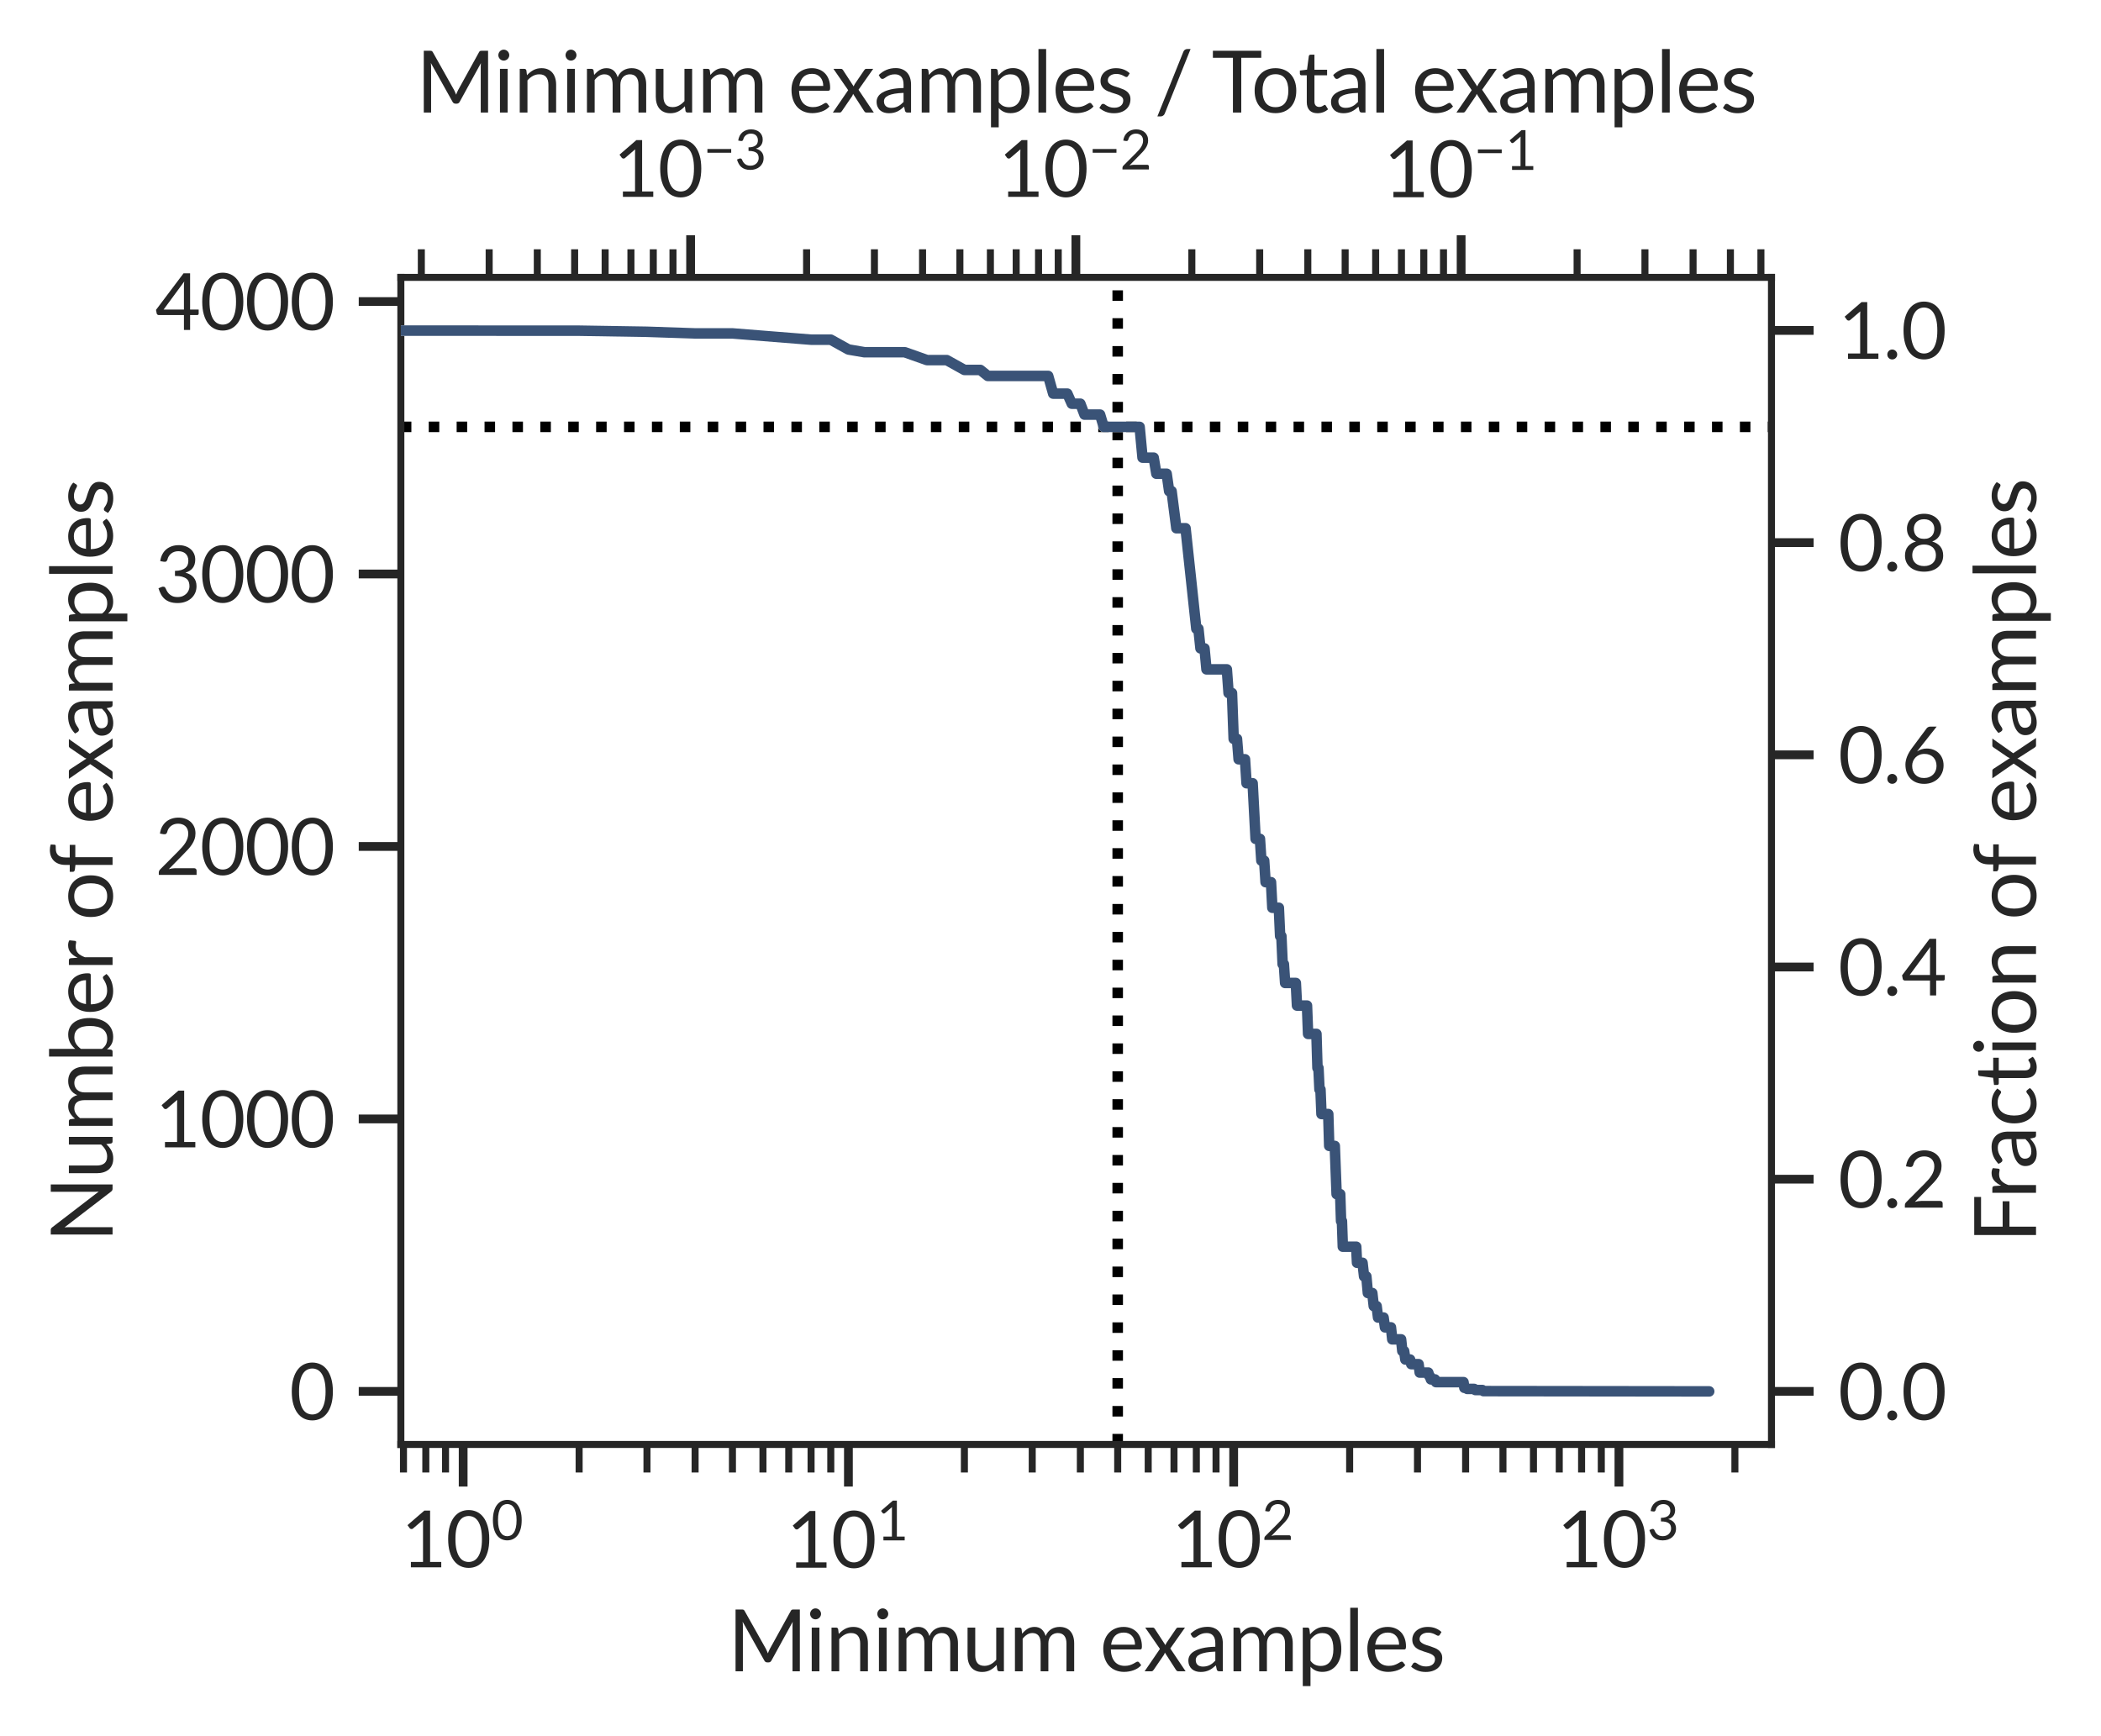 <?xml version="1.0" encoding="utf-8" standalone="no"?>
<!DOCTYPE svg PUBLIC "-//W3C//DTD SVG 1.1//EN"
  "http://www.w3.org/Graphics/SVG/1.1/DTD/svg11.dtd">
<svg xmlns:xlink="http://www.w3.org/1999/xlink" width="299.37pt" height="247.435pt" viewBox="0 0 299.37 247.435" xmlns="http://www.w3.org/2000/svg" version="1.1">
 <defs>
  <style type="text/css">*{stroke-linejoin: round; stroke-linecap: butt}</style>
 </defs>
 <g id="figure_1">
  <g id="patch_1">
   <path d="M 0 247.435 
L 299.37 247.435 
L 299.37 0 
L 0 0 
z
" style="fill: #ffffff"/>
  </g>
  <g id="axes_1">
   <g id="patch_2">
    <path d="M 57.117 205.848 
L 252.417 205.848 
L 252.417 39.528 
L 57.117 39.528 
z
" style="fill: #ffffff"/>
   </g>
   <g id="matplotlib.axis_1">
    <g id="xtick_1">
     <g id="line2d_1">
      <defs>
       <path id="m269311b347" d="M 0 0 
L 0 6 
" style="stroke: #262626; stroke-width: 1.25"/>
      </defs>
      <g>
       <use xlink:href="#m269311b347" x="65.995" y="205.848" style="fill: #262626; stroke: #262626; stroke-width: 1.25"/>
      </g>
     </g>
     <g id="text_1">
      <!-- $\mathdefault{10^{0}}$ -->
      <g style="fill: #262626" transform="translate(57.14 223.45) scale(0.11 -0.11)">
       <defs>
        <path id="Lato-Regular-31" d="M 800 435 
L 1782 435 
L 1782 3562 
Q 1782 3696 1792 3846 
L 976 3146 
Q 934 3110 892 3102 
Q 851 3094 816 3100 
Q 781 3107 750 3126 
Q 720 3146 704 3168 
L 525 3414 
L 1891 4595 
L 2355 4595 
L 2355 435 
L 3258 435 
L 3258 0 
L 800 0 
L 800 435 
z
" transform="scale(0.016)"/>
        <path id="Lato-Regular-30" d="M 3520 2291 
Q 3520 1690 3390 1250 
Q 3261 810 3037 522 
Q 2813 234 2507 93 
Q 2202 -48 1853 -48 
Q 1501 -48 1198 93 
Q 896 234 672 522 
Q 448 810 320 1250 
Q 192 1690 192 2291 
Q 192 2893 320 3334 
Q 448 3776 672 4065 
Q 896 4355 1198 4496 
Q 1501 4637 1853 4637 
Q 2202 4637 2507 4496 
Q 2813 4355 3037 4065 
Q 3261 3776 3390 3334 
Q 3520 2893 3520 2291 
z
M 2928 2291 
Q 2928 2816 2840 3173 
Q 2752 3530 2603 3747 
Q 2454 3965 2259 4059 
Q 2064 4154 1853 4154 
Q 1642 4154 1446 4059 
Q 1251 3965 1104 3747 
Q 957 3530 869 3173 
Q 781 2816 781 2291 
Q 781 1766 869 1411 
Q 957 1056 1104 838 
Q 1251 621 1446 526 
Q 1642 432 1853 432 
Q 2064 432 2259 526 
Q 2454 621 2603 838 
Q 2752 1056 2840 1411 
Q 2928 1766 2928 2291 
z
" transform="scale(0.016)"/>
       </defs>
       <use xlink:href="#Lato-Regular-31" transform="translate(0 0.823)"/>
       <use xlink:href="#Lato-Regular-30" transform="translate(58 0.823)"/>
       <use xlink:href="#Lato-Regular-30" transform="translate(116.886 36.283) scale(0.7)"/>
      </g>
     </g>
    </g>
    <g id="xtick_2">
     <g id="line2d_2">
      <g>
       <use xlink:href="#m269311b347" x="120.89" y="205.848" style="fill: #262626; stroke: #262626; stroke-width: 1.25"/>
      </g>
     </g>
     <g id="text_2">
      <!-- $\mathdefault{10^{1}}$ -->
      <g style="fill: #262626" transform="translate(112.035 223.45) scale(0.11 -0.11)">
       <use xlink:href="#Lato-Regular-31" transform="translate(0 0.283)"/>
       <use xlink:href="#Lato-Regular-30" transform="translate(58 0.283)"/>
       <use xlink:href="#Lato-Regular-31" transform="translate(116.886 35.742) scale(0.7)"/>
      </g>
     </g>
    </g>
    <g id="xtick_3">
     <g id="line2d_3">
      <g>
       <use xlink:href="#m269311b347" x="175.785" y="205.848" style="fill: #262626; stroke: #262626; stroke-width: 1.25"/>
      </g>
     </g>
     <g id="text_3">
      <!-- $\mathdefault{10^{2}}$ -->
      <g style="fill: #262626" transform="translate(166.93 223.45) scale(0.11 -0.11)">
       <defs>
        <path id="Lato-Regular-32" d="M 1891 4637 
Q 2182 4637 2435 4550 
Q 2688 4464 2873 4299 
Q 3059 4134 3164 3897 
Q 3270 3661 3270 3360 
Q 3270 3104 3193 2885 
Q 3117 2666 2985 2467 
Q 2854 2269 2683 2080 
Q 2512 1891 2320 1699 
L 1110 464 
Q 1238 499 1369 520 
Q 1501 541 1622 541 
L 3158 541 
Q 3251 541 3305 486 
Q 3360 432 3360 346 
L 3360 0 
L 301 0 
L 301 195 
Q 301 256 326 320 
Q 352 384 406 438 
L 1875 1914 
Q 2058 2099 2208 2270 
Q 2358 2442 2464 2614 
Q 2570 2787 2627 2964 
Q 2685 3142 2685 3344 
Q 2685 3546 2621 3698 
Q 2557 3850 2446 3949 
Q 2336 4048 2185 4097 
Q 2035 4147 1862 4147 
Q 1686 4147 1539 4096 
Q 1392 4045 1278 3953 
Q 1165 3862 1088 3737 
Q 1011 3613 979 3462 
Q 941 3350 875 3313 
Q 810 3277 691 3293 
L 394 3344 
Q 438 3658 568 3899 
Q 698 4141 894 4304 
Q 1091 4467 1344 4552 
Q 1597 4637 1891 4637 
z
" transform="scale(0.016)"/>
       </defs>
       <use xlink:href="#Lato-Regular-31" transform="translate(0 0.823)"/>
       <use xlink:href="#Lato-Regular-30" transform="translate(58 0.823)"/>
       <use xlink:href="#Lato-Regular-32" transform="translate(116.886 36.283) scale(0.7)"/>
      </g>
     </g>
    </g>
    <g id="xtick_4">
     <g id="line2d_4">
      <g>
       <use xlink:href="#m269311b347" x="230.68" y="205.848" style="fill: #262626; stroke: #262626; stroke-width: 1.25"/>
      </g>
     </g>
     <g id="text_4">
      <!-- $\mathdefault{10^{3}}$ -->
      <g style="fill: #262626" transform="translate(221.825 223.45) scale(0.11 -0.11)">
       <defs>
        <path id="Lato-Regular-33" d="M 1914 4637 
Q 2205 4637 2451 4553 
Q 2698 4470 2875 4316 
Q 3053 4163 3152 3945 
Q 3251 3728 3251 3462 
Q 3251 3245 3195 3073 
Q 3139 2902 3035 2772 
Q 2931 2643 2784 2553 
Q 2637 2464 2454 2410 
Q 2902 2291 3128 2012 
Q 3354 1734 3354 1315 
Q 3354 998 3234 745 
Q 3114 493 2906 315 
Q 2698 138 2421 43 
Q 2144 -51 1827 -51 
Q 1462 -51 1203 40 
Q 944 131 765 291 
Q 586 451 470 670 
Q 355 890 275 1146 
L 522 1248 
Q 618 1290 709 1270 
Q 800 1251 842 1165 
Q 883 1075 945 950 
Q 1008 826 1117 710 
Q 1226 595 1394 515 
Q 1562 435 1821 435 
Q 2061 435 2241 513 
Q 2422 592 2542 717 
Q 2662 842 2723 995 
Q 2784 1149 2784 1299 
Q 2784 1485 2736 1638 
Q 2688 1792 2557 1904 
Q 2426 2016 2197 2080 
Q 1968 2144 1610 2144 
L 1610 2557 
Q 1904 2560 2110 2621 
Q 2317 2682 2446 2787 
Q 2576 2893 2635 3040 
Q 2694 3187 2694 3366 
Q 2694 3565 2632 3712 
Q 2570 3859 2461 3955 
Q 2352 4051 2203 4099 
Q 2054 4147 1882 4147 
Q 1709 4147 1560 4096 
Q 1411 4045 1297 3953 
Q 1184 3862 1107 3737 
Q 1030 3613 998 3462 
Q 957 3350 894 3313 
Q 832 3277 714 3293 
L 416 3344 
Q 461 3658 589 3899 
Q 717 4141 913 4304 
Q 1110 4467 1364 4552 
Q 1619 4637 1914 4637 
z
" transform="scale(0.016)"/>
       </defs>
       <use xlink:href="#Lato-Regular-31" transform="translate(0 0.823)"/>
       <use xlink:href="#Lato-Regular-30" transform="translate(58 0.823)"/>
       <use xlink:href="#Lato-Regular-33" transform="translate(116.886 36.283) scale(0.7)"/>
      </g>
     </g>
    </g>
    <g id="xtick_5">
     <g id="line2d_5">
      <defs>
       <path id="m0bdda910bb" d="M 0 0 
L 0 4 
" style="stroke: #262626"/>
      </defs>
      <g>
       <use xlink:href="#m0bdda910bb" x="57.491" y="205.848" style="fill: #262626; stroke: #262626"/>
      </g>
     </g>
    </g>
    <g id="xtick_6">
     <g id="line2d_6">
      <g>
       <use xlink:href="#m0bdda910bb" x="60.675" y="205.848" style="fill: #262626; stroke: #262626"/>
      </g>
     </g>
    </g>
    <g id="xtick_7">
     <g id="line2d_7">
      <g>
       <use xlink:href="#m0bdda910bb" x="63.483" y="205.848" style="fill: #262626; stroke: #262626"/>
      </g>
     </g>
    </g>
    <g id="xtick_8">
     <g id="line2d_8">
      <g>
       <use xlink:href="#m0bdda910bb" x="82.52" y="205.848" style="fill: #262626; stroke: #262626"/>
      </g>
     </g>
    </g>
    <g id="xtick_9">
     <g id="line2d_9">
      <g>
       <use xlink:href="#m0bdda910bb" x="92.186" y="205.848" style="fill: #262626; stroke: #262626"/>
      </g>
     </g>
    </g>
    <g id="xtick_10">
     <g id="line2d_10">
      <g>
       <use xlink:href="#m0bdda910bb" x="99.045" y="205.848" style="fill: #262626; stroke: #262626"/>
      </g>
     </g>
    </g>
    <g id="xtick_11">
     <g id="line2d_11">
      <g>
       <use xlink:href="#m0bdda910bb" x="104.365" y="205.848" style="fill: #262626; stroke: #262626"/>
      </g>
     </g>
    </g>
    <g id="xtick_12">
     <g id="line2d_12">
      <g>
       <use xlink:href="#m0bdda910bb" x="108.712" y="205.848" style="fill: #262626; stroke: #262626"/>
      </g>
     </g>
    </g>
    <g id="xtick_13">
     <g id="line2d_13">
      <g>
       <use xlink:href="#m0bdda910bb" x="112.387" y="205.848" style="fill: #262626; stroke: #262626"/>
      </g>
     </g>
    </g>
    <g id="xtick_14">
     <g id="line2d_14">
      <g>
       <use xlink:href="#m0bdda910bb" x="115.57" y="205.848" style="fill: #262626; stroke: #262626"/>
      </g>
     </g>
    </g>
    <g id="xtick_15">
     <g id="line2d_15">
      <g>
       <use xlink:href="#m0bdda910bb" x="118.378" y="205.848" style="fill: #262626; stroke: #262626"/>
      </g>
     </g>
    </g>
    <g id="xtick_16">
     <g id="line2d_16">
      <g>
       <use xlink:href="#m0bdda910bb" x="137.415" y="205.848" style="fill: #262626; stroke: #262626"/>
      </g>
     </g>
    </g>
    <g id="xtick_17">
     <g id="line2d_17">
      <g>
       <use xlink:href="#m0bdda910bb" x="147.082" y="205.848" style="fill: #262626; stroke: #262626"/>
      </g>
     </g>
    </g>
    <g id="xtick_18">
     <g id="line2d_18">
      <g>
       <use xlink:href="#m0bdda910bb" x="153.94" y="205.848" style="fill: #262626; stroke: #262626"/>
      </g>
     </g>
    </g>
    <g id="xtick_19">
     <g id="line2d_19">
      <g>
       <use xlink:href="#m0bdda910bb" x="159.26" y="205.848" style="fill: #262626; stroke: #262626"/>
      </g>
     </g>
    </g>
    <g id="xtick_20">
     <g id="line2d_20">
      <g>
       <use xlink:href="#m0bdda910bb" x="163.607" y="205.848" style="fill: #262626; stroke: #262626"/>
      </g>
     </g>
    </g>
    <g id="xtick_21">
     <g id="line2d_21">
      <g>
       <use xlink:href="#m0bdda910bb" x="167.282" y="205.848" style="fill: #262626; stroke: #262626"/>
      </g>
     </g>
    </g>
    <g id="xtick_22">
     <g id="line2d_22">
      <g>
       <use xlink:href="#m0bdda910bb" x="170.465" y="205.848" style="fill: #262626; stroke: #262626"/>
      </g>
     </g>
    </g>
    <g id="xtick_23">
     <g id="line2d_23">
      <g>
       <use xlink:href="#m0bdda910bb" x="173.273" y="205.848" style="fill: #262626; stroke: #262626"/>
      </g>
     </g>
    </g>
    <g id="xtick_24">
     <g id="line2d_24">
      <g>
       <use xlink:href="#m0bdda910bb" x="192.31" y="205.848" style="fill: #262626; stroke: #262626"/>
      </g>
     </g>
    </g>
    <g id="xtick_25">
     <g id="line2d_25">
      <g>
       <use xlink:href="#m0bdda910bb" x="201.977" y="205.848" style="fill: #262626; stroke: #262626"/>
      </g>
     </g>
    </g>
    <g id="xtick_26">
     <g id="line2d_26">
      <g>
       <use xlink:href="#m0bdda910bb" x="208.835" y="205.848" style="fill: #262626; stroke: #262626"/>
      </g>
     </g>
    </g>
    <g id="xtick_27">
     <g id="line2d_27">
      <g>
       <use xlink:href="#m0bdda910bb" x="214.155" y="205.848" style="fill: #262626; stroke: #262626"/>
      </g>
     </g>
    </g>
    <g id="xtick_28">
     <g id="line2d_28">
      <g>
       <use xlink:href="#m0bdda910bb" x="218.502" y="205.848" style="fill: #262626; stroke: #262626"/>
      </g>
     </g>
    </g>
    <g id="xtick_29">
     <g id="line2d_29">
      <g>
       <use xlink:href="#m0bdda910bb" x="222.177" y="205.848" style="fill: #262626; stroke: #262626"/>
      </g>
     </g>
    </g>
    <g id="xtick_30">
     <g id="line2d_30">
      <g>
       <use xlink:href="#m0bdda910bb" x="225.36" y="205.848" style="fill: #262626; stroke: #262626"/>
      </g>
     </g>
    </g>
    <g id="xtick_31">
     <g id="line2d_31">
      <g>
       <use xlink:href="#m0bdda910bb" x="228.168" y="205.848" style="fill: #262626; stroke: #262626"/>
      </g>
     </g>
    </g>
    <g id="xtick_32">
     <g id="line2d_32">
      <g>
       <use xlink:href="#m0bdda910bb" x="247.205" y="205.848" style="fill: #262626; stroke: #262626"/>
      </g>
     </g>
    </g>
    <g id="text_5">
     <!-- Minimum examples -->
     <g style="fill: #262626" transform="translate(103.684 238.176) scale(0.12 -0.12)">
      <defs>
       <path id="Lato-Regular-4d" d="M 2842 1658 
Q 2880 1581 2915 1496 
Q 2950 1411 2986 1328 
Q 3018 1414 3053 1499 
Q 3088 1584 3130 1661 
L 4685 4480 
Q 4723 4554 4769 4570 
Q 4816 4586 4899 4586 
L 5357 4586 
L 5357 0 
L 4813 0 
L 4813 3370 
Q 4813 3437 4816 3513 
Q 4819 3590 4826 3670 
L 3254 803 
Q 3181 659 3030 659 
L 2941 659 
Q 2790 659 2717 803 
L 1110 3680 
Q 1120 3597 1125 3517 
Q 1130 3437 1130 3370 
L 1130 0 
L 586 0 
L 586 4586 
L 1043 4586 
Q 1126 4586 1171 4570 
Q 1216 4554 1258 4480 
L 2842 1658 
L 2842 1658 
z
" transform="scale(0.016)"/>
       <path id="Lato-Regular-69" d="M 1053 3242 
L 1053 0 
L 483 0 
L 483 3242 
L 1053 3242 
z
M 1174 4259 
Q 1174 4176 1140 4104 
Q 1107 4032 1051 3976 
Q 995 3920 920 3888 
Q 845 3856 762 3856 
Q 678 3856 606 3888 
Q 534 3920 480 3976 
Q 426 4032 394 4104 
Q 362 4176 362 4259 
Q 362 4342 394 4417 
Q 426 4493 480 4549 
Q 534 4605 606 4637 
Q 678 4669 762 4669 
Q 845 4669 920 4637 
Q 995 4605 1051 4549 
Q 1107 4493 1140 4417 
Q 1174 4342 1174 4259 
z
" transform="scale(0.016)"/>
       <path id="Lato-Regular-6e" d="M 451 0 
L 451 3242 
L 794 3242 
Q 915 3242 944 3123 
L 989 2771 
Q 1200 3005 1462 3149 
Q 1725 3293 2067 3293 
Q 2333 3293 2536 3205 
Q 2739 3117 2875 2955 
Q 3011 2794 3081 2566 
Q 3152 2339 3152 2064 
L 3152 0 
L 2579 0 
L 2579 2064 
Q 2579 2432 2411 2635 
Q 2243 2838 1901 2838 
Q 1645 2838 1425 2716 
Q 1206 2595 1024 2387 
L 1024 0 
L 451 0 
z
" transform="scale(0.016)"/>
       <path id="Lato-Regular-6d" d="M 451 0 
L 451 3242 
L 794 3242 
Q 915 3242 944 3123 
L 986 2790 
Q 1165 3011 1389 3152 
Q 1613 3293 1907 3293 
Q 2234 3293 2437 3110 
Q 2640 2928 2730 2618 
Q 2800 2794 2910 2922 
Q 3021 3050 3158 3133 
Q 3296 3216 3451 3254 
Q 3606 3293 3766 3293 
Q 4022 3293 4222 3211 
Q 4422 3130 4561 2973 
Q 4701 2816 4774 2587 
Q 4848 2358 4848 2064 
L 4848 0 
L 4275 0 
L 4275 2064 
Q 4275 2445 4108 2641 
Q 3942 2838 3629 2838 
Q 3488 2838 3361 2788 
Q 3235 2739 3139 2643 
Q 3043 2547 2987 2401 
Q 2931 2256 2931 2064 
L 2931 0 
L 2358 0 
L 2358 2064 
Q 2358 2454 2201 2646 
Q 2045 2838 1744 2838 
Q 1533 2838 1353 2724 
Q 1174 2611 1024 2416 
L 1024 0 
L 451 0 
z
" transform="scale(0.016)"/>
       <path id="Lato-Regular-75" d="M 989 3242 
L 989 1174 
Q 989 806 1157 604 
Q 1325 403 1670 403 
Q 1920 403 2141 521 
Q 2362 640 2547 851 
L 2547 3242 
L 3117 3242 
L 3117 0 
L 2778 0 
Q 2656 0 2624 118 
L 2579 467 
Q 2368 234 2105 91 
Q 1843 -51 1504 -51 
Q 1238 -51 1035 37 
Q 832 125 694 285 
Q 557 445 488 672 
Q 419 899 419 1174 
L 419 3242 
L 989 3242 
z
" transform="scale(0.016)"/>
       <path id="Lato-Regular-20" transform="scale(0.016)"/>
       <path id="Lato-Regular-65" d="M 1779 3293 
Q 2070 3293 2318 3195 
Q 2566 3098 2747 2914 
Q 2928 2730 3030 2459 
Q 3133 2189 3133 1843 
Q 3133 1709 3104 1664 
Q 3075 1619 2995 1619 
L 829 1619 
Q 835 1312 912 1085 
Q 989 858 1123 706 
Q 1258 554 1443 478 
Q 1629 403 1859 403 
Q 2074 403 2229 452 
Q 2384 502 2496 560 
Q 2608 618 2683 667 
Q 2758 717 2813 717 
Q 2883 717 2922 662 
L 3082 454 
Q 2976 326 2829 232 
Q 2682 138 2514 77 
Q 2346 16 2166 -14 
Q 1987 -45 1811 -45 
Q 1475 -45 1192 68 
Q 909 182 702 401 
Q 496 621 381 944 
Q 266 1267 266 1686 
Q 266 2026 370 2320 
Q 474 2614 669 2830 
Q 864 3046 1145 3169 
Q 1427 3293 1779 3293 
z
M 1792 2874 
Q 1379 2874 1142 2635 
Q 906 2397 848 1974 
L 2621 1974 
Q 2621 2173 2565 2337 
Q 2509 2502 2401 2622 
Q 2294 2742 2140 2808 
Q 1987 2874 1792 2874 
z
" transform="scale(0.016)"/>
       <path id="Lato-Regular-78" d="M 1210 1661 
L 118 3242 
L 666 3242 
Q 736 3242 768 3219 
Q 800 3197 826 3155 
L 1619 1939 
Q 1648 2029 1702 2118 
L 2400 3142 
Q 2429 3187 2462 3214 
Q 2496 3242 2544 3242 
L 3069 3242 
L 1978 1693 
L 3114 0 
L 2566 0 
Q 2496 0 2456 37 
Q 2416 74 2390 118 
L 1574 1389 
Q 1552 1296 1507 1222 
L 752 118 
Q 720 74 683 37 
Q 646 0 582 0 
L 74 0 
L 1210 1661 
z
" transform="scale(0.016)"/>
       <path id="Lato-Regular-61" d="M 2512 0 
Q 2429 0 2384 27 
Q 2339 54 2314 134 
L 2250 438 
Q 2122 323 1998 232 
Q 1875 141 1742 78 
Q 1610 16 1458 -17 
Q 1306 -51 1120 -51 
Q 931 -51 764 1 
Q 598 54 475 160 
Q 352 266 280 427 
Q 208 589 208 810 
Q 208 1002 313 1179 
Q 419 1357 656 1494 
Q 893 1632 1273 1720 
Q 1654 1808 2208 1821 
L 2208 2074 
Q 2208 2451 2045 2644 
Q 1882 2838 1568 2838 
Q 1357 2838 1214 2785 
Q 1072 2733 968 2667 
Q 864 2602 789 2549 
Q 714 2496 640 2496 
Q 582 2496 540 2526 
Q 499 2557 470 2602 
L 368 2784 
Q 637 3043 947 3171 
Q 1258 3299 1635 3299 
Q 1907 3299 2118 3209 
Q 2330 3120 2474 2960 
Q 2618 2800 2691 2573 
Q 2765 2346 2765 2074 
L 2765 0 
L 2512 0 
z
M 1290 349 
Q 1440 349 1565 379 
Q 1690 410 1800 466 
Q 1910 522 2011 603 
Q 2112 685 2208 787 
L 2208 1459 
Q 1814 1446 1537 1396 
Q 1261 1347 1086 1267 
Q 912 1187 833 1078 
Q 755 970 755 835 
Q 755 707 796 614 
Q 838 522 910 462 
Q 982 403 1080 376 
Q 1178 349 1290 349 
z
" transform="scale(0.016)"/>
       <path id="Lato-Regular-70" d="M 451 -1098 
L 451 3242 
L 794 3242 
Q 915 3242 944 3123 
L 992 2739 
Q 1200 2992 1469 3145 
Q 1738 3299 2083 3299 
Q 2365 3299 2592 3192 
Q 2819 3085 2979 2875 
Q 3139 2666 3225 2355 
Q 3312 2045 3312 1642 
Q 3312 1283 3216 974 
Q 3120 666 2939 440 
Q 2758 214 2497 84 
Q 2237 -45 1910 -45 
Q 1613 -45 1400 54 
Q 1187 154 1024 336 
L 1024 -1098 
L 451 -1098 
z
M 1898 2838 
Q 1619 2838 1409 2710 
Q 1200 2582 1024 2349 
L 1024 781 
Q 1178 570 1365 483 
Q 1552 397 1782 397 
Q 2237 397 2480 720 
Q 2723 1043 2723 1642 
Q 2723 1958 2667 2185 
Q 2611 2413 2505 2558 
Q 2400 2704 2246 2771 
Q 2093 2838 1898 2838 
z
" transform="scale(0.016)"/>
       <path id="Lato-Regular-6c" d="M 1040 4714 
L 1040 0 
L 470 0 
L 470 4714 
L 1040 4714 
z
" transform="scale(0.016)"/>
       <path id="Lato-Regular-73" d="M 2339 2707 
Q 2301 2637 2221 2637 
Q 2173 2637 2112 2672 
Q 2051 2707 1963 2750 
Q 1875 2794 1753 2830 
Q 1632 2867 1466 2867 
Q 1322 2867 1206 2830 
Q 1091 2794 1009 2730 
Q 928 2666 885 2581 
Q 842 2496 842 2397 
Q 842 2272 914 2189 
Q 986 2106 1104 2045 
Q 1222 1984 1372 1937 
Q 1523 1891 1681 1838 
Q 1840 1786 1990 1722 
Q 2141 1658 2259 1562 
Q 2378 1466 2450 1326 
Q 2522 1187 2522 992 
Q 2522 768 2442 577 
Q 2362 387 2205 248 
Q 2048 109 1821 29 
Q 1594 -51 1296 -51 
Q 957 -51 681 59 
Q 406 170 214 342 
L 349 560 
Q 374 602 409 624 
Q 445 646 499 646 
Q 557 646 621 601 
Q 685 557 776 502 
Q 867 448 998 403 
Q 1130 358 1325 358 
Q 1491 358 1616 401 
Q 1741 445 1824 518 
Q 1907 592 1947 688 
Q 1987 784 1987 893 
Q 1987 1027 1915 1115 
Q 1843 1203 1724 1265 
Q 1606 1328 1454 1374 
Q 1302 1421 1144 1472 
Q 986 1523 834 1588 
Q 682 1654 563 1753 
Q 445 1853 373 1998 
Q 301 2144 301 2352 
Q 301 2538 377 2709 
Q 454 2880 601 3009 
Q 749 3139 963 3216 
Q 1178 3293 1453 3293 
Q 1773 3293 2027 3192 
Q 2282 3091 2467 2915 
L 2339 2707 
z
" transform="scale(0.016)"/>
      </defs>
      <use xlink:href="#Lato-Regular-4d"/>
      <use xlink:href="#Lato-Regular-69" x="92.1"/>
      <use xlink:href="#Lato-Regular-6e" x="116.1"/>
      <use xlink:href="#Lato-Regular-69" x="171.9"/>
      <use xlink:href="#Lato-Regular-6d" x="195.9"/>
      <use xlink:href="#Lato-Regular-75" x="278.15"/>
      <use xlink:href="#Lato-Regular-6d" x="333.9"/>
      <use xlink:href="#Lato-Regular-20" x="416.15"/>
      <use xlink:href="#Lato-Regular-65" x="441.75"/>
      <use xlink:href="#Lato-Regular-78" x="493.925"/>
      <use xlink:href="#Lato-Regular-61" x="543.725"/>
      <use xlink:href="#Lato-Regular-6d" x="593.425"/>
      <use xlink:href="#Lato-Regular-70" x="675.675"/>
      <use xlink:href="#Lato-Regular-6c" x="731.725"/>
      <use xlink:href="#Lato-Regular-65" x="755.325"/>
      <use xlink:href="#Lato-Regular-73" x="808.125"/>
     </g>
    </g>
   </g>
   <g id="matplotlib.axis_2">
    <g id="ytick_1">
     <g id="line2d_33">
      <defs>
       <path id="m153ff3f3c4" d="M 0 0 
L -6 0 
" style="stroke: #262626; stroke-width: 1.25"/>
      </defs>
      <g>
       <use xlink:href="#m153ff3f3c4" x="57.117" y="198.288" style="fill: #262626; stroke: #262626; stroke-width: 1.25"/>
      </g>
     </g>
     <g id="text_6">
      <!-- 0 -->
      <g style="fill: #262626" transform="translate(41.237 202.339) scale(0.11 -0.11)">
       <use xlink:href="#Lato-Regular-30"/>
      </g>
     </g>
    </g>
    <g id="ytick_2">
     <g id="line2d_34">
      <g>
       <use xlink:href="#m153ff3f3c4" x="57.117" y="159.459" style="fill: #262626; stroke: #262626; stroke-width: 1.25"/>
      </g>
     </g>
     <g id="text_7">
      <!-- 1000 -->
      <g style="fill: #262626" transform="translate(22.098 163.51) scale(0.11 -0.11)">
       <use xlink:href="#Lato-Regular-31"/>
       <use xlink:href="#Lato-Regular-30" x="58"/>
       <use xlink:href="#Lato-Regular-30" x="116"/>
       <use xlink:href="#Lato-Regular-30" x="174"/>
      </g>
     </g>
    </g>
    <g id="ytick_3">
     <g id="line2d_35">
      <g>
       <use xlink:href="#m153ff3f3c4" x="57.117" y="120.63" style="fill: #262626; stroke: #262626; stroke-width: 1.25"/>
      </g>
     </g>
     <g id="text_8">
      <!-- 2000 -->
      <g style="fill: #262626" transform="translate(22.098 124.681) scale(0.11 -0.11)">
       <use xlink:href="#Lato-Regular-32"/>
       <use xlink:href="#Lato-Regular-30" x="58"/>
       <use xlink:href="#Lato-Regular-30" x="116"/>
       <use xlink:href="#Lato-Regular-30" x="174"/>
      </g>
     </g>
    </g>
    <g id="ytick_4">
     <g id="line2d_36">
      <g>
       <use xlink:href="#m153ff3f3c4" x="57.117" y="81.801" style="fill: #262626; stroke: #262626; stroke-width: 1.25"/>
      </g>
     </g>
     <g id="text_9">
      <!-- 3000 -->
      <g style="fill: #262626" transform="translate(22.098 85.852) scale(0.11 -0.11)">
       <use xlink:href="#Lato-Regular-33"/>
       <use xlink:href="#Lato-Regular-30" x="58"/>
       <use xlink:href="#Lato-Regular-30" x="116"/>
       <use xlink:href="#Lato-Regular-30" x="174"/>
      </g>
     </g>
    </g>
    <g id="ytick_5">
     <g id="line2d_37">
      <g>
       <use xlink:href="#m153ff3f3c4" x="57.117" y="42.972" style="fill: #262626; stroke: #262626; stroke-width: 1.25"/>
      </g>
     </g>
     <g id="text_10">
      <!-- 4000 -->
      <g style="fill: #262626" transform="translate(22.098 47.023) scale(0.11 -0.11)">
       <defs>
        <path id="Lato-Regular-34" d="M 2835 1654 
L 3530 1654 
L 3530 1328 
Q 3530 1277 3499 1241 
Q 3469 1206 3405 1206 
L 2835 1206 
L 2835 0 
L 2336 0 
L 2336 1206 
L 301 1206 
Q 237 1206 190 1243 
Q 144 1280 131 1334 
L 74 1626 
L 2304 4586 
L 2835 4586 
L 2835 1654 
z
M 2336 3546 
Q 2336 3629 2341 3726 
Q 2346 3824 2362 3926 
L 691 1654 
L 2336 1654 
L 2336 3546 
z
" transform="scale(0.016)"/>
       </defs>
       <use xlink:href="#Lato-Regular-34"/>
       <use xlink:href="#Lato-Regular-30" x="58"/>
       <use xlink:href="#Lato-Regular-30" x="116"/>
       <use xlink:href="#Lato-Regular-30" x="174"/>
      </g>
     </g>
    </g>
    <g id="text_11">
     <!-- Number of examples -->
     <g style="fill: #262626" transform="translate(16.039 177.057) rotate(-90) scale(0.12 -0.12)">
      <defs>
       <path id="Lato-Regular-4e" d="M 906 4586 
Q 947 4586 976 4581 
Q 1005 4576 1027 4565 
Q 1050 4554 1072 4533 
Q 1094 4512 1120 4480 
L 3773 1027 
Q 3766 1110 3761 1188 
Q 3757 1267 3757 1338 
L 3757 4586 
L 4301 4586 
L 4301 0 
L 3990 0 
Q 3917 0 3867 25 
Q 3818 51 3770 112 
L 1117 3565 
Q 1123 3485 1126 3408 
Q 1130 3331 1130 3267 
L 1130 0 
L 586 0 
L 586 4586 
L 906 4586 
L 906 4586 
z
" transform="scale(0.016)"/>
       <path id="Lato-Regular-62" d="M 451 0 
L 451 4714 
L 1024 4714 
L 1024 2771 
Q 1226 3011 1485 3152 
Q 1744 3293 2080 3293 
Q 2365 3293 2593 3184 
Q 2822 3075 2982 2868 
Q 3142 2662 3227 2368 
Q 3312 2074 3312 1706 
Q 3312 1312 3216 989 
Q 3120 666 2939 437 
Q 2758 208 2499 81 
Q 2240 -45 1917 -45 
Q 1597 -45 1377 75 
Q 1158 195 995 416 
L 966 122 
Q 941 0 819 0 
L 451 0 
z
M 1891 2838 
Q 1613 2838 1405 2710 
Q 1197 2582 1024 2349 
L 1024 781 
Q 1181 570 1368 483 
Q 1555 397 1779 397 
Q 2237 397 2480 720 
Q 2723 1043 2723 1683 
Q 2723 2278 2507 2558 
Q 2291 2838 1891 2838 
z
" transform="scale(0.016)"/>
       <path id="Lato-Regular-72" d="M 451 0 
L 451 3242 
L 778 3242 
Q 870 3242 905 3206 
Q 941 3171 954 3085 
L 989 2592 
Q 1142 2925 1368 3112 
Q 1594 3299 1917 3299 
Q 2019 3299 2113 3276 
Q 2208 3254 2282 3206 
L 2240 2781 
Q 2221 2701 2144 2701 
Q 2099 2701 2012 2720 
Q 1926 2739 1818 2739 
Q 1664 2739 1542 2692 
Q 1421 2646 1326 2558 
Q 1232 2470 1158 2342 
Q 1085 2214 1024 2048 
L 1024 0 
L 451 0 
z
" transform="scale(0.016)"/>
       <path id="Lato-Regular-6f" d="M 1818 3293 
Q 2173 3293 2457 3174 
Q 2742 3056 2944 2838 
Q 3146 2621 3253 2312 
Q 3360 2003 3360 1622 
Q 3360 1238 3253 931 
Q 3146 624 2944 406 
Q 2742 189 2457 72 
Q 2173 -45 1818 -45 
Q 1459 -45 1172 72 
Q 886 189 684 406 
Q 483 624 376 931 
Q 269 1238 269 1622 
Q 269 2003 376 2312 
Q 483 2621 684 2838 
Q 886 3056 1172 3174 
Q 1459 3293 1818 3293 
z
M 1818 400 
Q 2298 400 2534 721 
Q 2771 1043 2771 1619 
Q 2771 2198 2534 2521 
Q 2298 2845 1818 2845 
Q 1574 2845 1393 2761 
Q 1213 2678 1093 2521 
Q 973 2365 913 2136 
Q 854 1907 854 1619 
Q 854 1043 1092 721 
Q 1331 400 1818 400 
z
" transform="scale(0.016)"/>
       <path id="Lato-Regular-66" d="M 662 0 
L 662 2755 
L 304 2797 
Q 237 2813 193 2846 
Q 150 2880 150 2944 
L 150 3178 
L 662 3178 
L 662 3491 
Q 662 3770 740 3986 
Q 819 4202 964 4350 
Q 1110 4499 1315 4576 
Q 1520 4653 1776 4653 
Q 1994 4653 2176 4589 
L 2163 4304 
Q 2157 4227 2078 4220 
Q 2000 4214 1869 4214 
Q 1722 4214 1602 4176 
Q 1482 4138 1395 4051 
Q 1309 3965 1262 3824 
Q 1216 3683 1216 3475 
L 1216 3178 
L 2150 3178 
L 2150 2765 
L 1235 2765 
L 1235 0 
L 662 0 
z
" transform="scale(0.016)"/>
      </defs>
      <use xlink:href="#Lato-Regular-4e"/>
      <use xlink:href="#Lato-Regular-75" x="75.475"/>
      <use xlink:href="#Lato-Regular-6d" x="131.225"/>
      <use xlink:href="#Lato-Regular-62" x="213.475"/>
      <use xlink:href="#Lato-Regular-65" x="269.475"/>
      <use xlink:href="#Lato-Regular-72" x="322.275"/>
      <use xlink:href="#Lato-Regular-20" x="356.55"/>
      <use xlink:href="#Lato-Regular-6f" x="382.15"/>
      <use xlink:href="#Lato-Regular-66" x="437.725"/>
      <use xlink:href="#Lato-Regular-20" x="470.9"/>
      <use xlink:href="#Lato-Regular-65" x="496.5"/>
      <use xlink:href="#Lato-Regular-78" x="548.675"/>
      <use xlink:href="#Lato-Regular-61" x="598.475"/>
      <use xlink:href="#Lato-Regular-6d" x="648.175"/>
      <use xlink:href="#Lato-Regular-70" x="730.425"/>
      <use xlink:href="#Lato-Regular-6c" x="786.475"/>
      <use xlink:href="#Lato-Regular-65" x="810.075"/>
      <use xlink:href="#Lato-Regular-73" x="862.875"/>
     </g>
    </g>
   </g>
   <g id="line2d_38">
    <path d="M -1 47.088 
L 82.52 47.127 
L 92.186 47.282 
L 99.045 47.515 
L 104.365 47.515 
L 115.57 48.408 
L 118.378 48.408 
L 120.89 49.806 
L 123.162 50.194 
L 128.912 50.194 
L 132.095 51.32 
L 134.903 51.32 
L 137.415 52.718 
L 139.687 52.718 
L 140.747 53.573 
L 149.354 53.573 
L 150.066 56.096 
L 152.081 56.096 
L 152.717 57.533 
L 153.94 57.533 
L 154.529 59.086 
L 156.748 59.086 
L 157.272 60.834 
L 162.384 60.834 
L 162.798 65.221 
L 164.388 65.221 
L 164.77 67.512 
L 166.237 67.512 
L 166.591 69.997 
L 166.939 69.997 
L 167.62 75.278 
L 168.927 75.278 
L 170.465 89.606 
L 170.761 89.606 
L 171.054 92.402 
L 171.628 92.402 
L 171.911 95.391 
L 174.812 95.391 
L 175.059 98.769 
L 175.545 98.769 
L 175.785 105.293 
L 176.257 105.293 
L 176.49 108.205 
L 177.398 108.205 
L 177.62 111.622 
L 178.487 111.622 
L 178.909 119.543 
L 179.528 119.543 
L 179.731 122.649 
L 180.132 122.649 
L 180.33 125.717 
L 181.105 125.717 
L 181.295 129.367 
L 182.223 129.367 
L 182.404 133.405 
L 182.584 133.405 
L 182.763 137.404 
L 182.94 137.404 
L 183.116 140.084 
L 184.643 140.084 
L 184.807 143.306 
L 186.233 143.306 
L 186.387 147.345 
L 187.579 147.345 
L 187.724 152.198 
L 187.868 152.198 
L 188.011 155.266 
L 188.153 155.266 
L 188.295 158.76 
L 189.263 158.76 
L 189.398 163.303 
L 190.192 163.303 
L 190.452 170.176 
L 190.962 170.176 
L 191.087 174.02 
L 191.212 174.02 
L 191.337 177.67 
L 193.245 177.67 
L 193.36 179.961 
L 194.145 179.961 
L 194.365 181.902 
L 194.691 181.902 
L 194.905 184.271 
L 195.538 184.271 
L 195.746 186.135 
L 196.155 186.135 
L 196.357 187.765 
L 197.148 187.765 
L 197.342 189.163 
L 198.195 189.163 
L 198.381 190.872 
L 199.641 190.872 
L 199.815 192.541 
L 200.075 192.541 
L 200.247 193.745 
L 200.921 193.745 
L 201.086 194.405 
L 202.135 194.405 
L 202.293 195.609 
L 203.515 195.609 
L 203.664 196.114 
L 203.738 196.114 
L 203.885 196.58 
L 204.465 196.58 
L 204.608 196.968 
L 208.535 196.968 
L 208.656 197.783 
L 208.895 197.783 
L 209.073 197.939 
L 210.055 197.939 
L 210.224 198.094 
L 211.216 198.094 
L 211.377 198.249 
L 243.54 198.288 
L 243.54 198.288 
" clip-path="url(#paefc3edc23)" style="fill: none; stroke: #ffffff; stroke-width: 1.5; stroke-linecap: round"/>
   </g>
   <g id="line2d_39">
    <path d="M 159.26 205.848 
L 159.26 39.528 
" clip-path="url(#paefc3edc23)" style="fill: none; stroke-dasharray: 1.5,2.475; stroke-dashoffset: 0; stroke: #000000; stroke-width: 1.5"/>
   </g>
   <g id="line2d_40">
    <path d="M 57.117 60.834 
L 252.417 60.834 
" clip-path="url(#paefc3edc23)" style="fill: none; stroke-dasharray: 1.5,2.475; stroke-dashoffset: 0; stroke: #000000; stroke-width: 1.5"/>
   </g>
   <g id="patch_3">
    <path d="M 57.117 205.848 
L 57.117 39.528 
" style="fill: none; stroke: #262626; stroke-linejoin: miter; stroke-linecap: square"/>
   </g>
   <g id="patch_4">
    <path d="M 252.417 205.848 
L 252.417 39.528 
" style="fill: none; stroke: #262626; stroke-linejoin: miter; stroke-linecap: square"/>
   </g>
   <g id="patch_5">
    <path d="M 57.117 205.848 
L 252.417 205.848 
" style="fill: none; stroke: #262626; stroke-linejoin: miter; stroke-linecap: square"/>
   </g>
   <g id="patch_6">
    <path d="M 57.117 39.528 
L 252.417 39.528 
" style="fill: none; stroke: #262626; stroke-linejoin: miter; stroke-linecap: square"/>
   </g>
  </g>
  <g id="axes_2">
   <g id="matplotlib.axis_3">
    <g id="xtick_33">
     <g id="line2d_41">
      <defs>
       <path id="m18f0c8c2e0" d="M 0 0 
L 0 -6 
" style="stroke: #262626; stroke-width: 1.25"/>
      </defs>
      <g>
       <use xlink:href="#m18f0c8c2e0" x="98.405" y="39.528" style="fill: #262626; stroke: #262626; stroke-width: 1.25"/>
      </g>
     </g>
     <g id="text_12">
      <!-- $\mathdefault{10^{-3}}$ -->
      <g style="fill: #262626" transform="translate(87.35 28.141) scale(0.11 -0.11)">
       <defs>
        <path id="Lato-Regular-2212" d="M 480 2365 
L 3232 2365 
L 3232 1933 
L 480 1933 
L 480 2365 
z
" transform="scale(0.016)"/>
       </defs>
       <use xlink:href="#Lato-Regular-31" transform="translate(0 0.823)"/>
       <use xlink:href="#Lato-Regular-30" transform="translate(58 0.823)"/>
       <use xlink:href="#Lato-Regular-2212" transform="translate(116.886 36.283) scale(0.7)"/>
       <use xlink:href="#Lato-Regular-33" transform="translate(157.486 36.283) scale(0.7)"/>
      </g>
     </g>
    </g>
    <g id="xtick_34">
     <g id="line2d_42">
      <g>
       <use xlink:href="#m18f0c8c2e0" x="153.3" y="39.528" style="fill: #262626; stroke: #262626; stroke-width: 1.25"/>
      </g>
     </g>
     <g id="text_13">
      <!-- $\mathdefault{10^{-2}}$ -->
      <g style="fill: #262626" transform="translate(142.245 28.141) scale(0.11 -0.11)">
       <use xlink:href="#Lato-Regular-31" transform="translate(0 0.823)"/>
       <use xlink:href="#Lato-Regular-30" transform="translate(58 0.823)"/>
       <use xlink:href="#Lato-Regular-2212" transform="translate(116.886 36.283) scale(0.7)"/>
       <use xlink:href="#Lato-Regular-32" transform="translate(157.486 36.283) scale(0.7)"/>
      </g>
     </g>
    </g>
    <g id="xtick_35">
     <g id="line2d_43">
      <g>
       <use xlink:href="#m18f0c8c2e0" x="208.195" y="39.528" style="fill: #262626; stroke: #262626; stroke-width: 1.25"/>
      </g>
     </g>
     <g id="text_14">
      <!-- $\mathdefault{10^{-1}}$ -->
      <g style="fill: #262626" transform="translate(197.14 28.141) scale(0.11 -0.11)">
       <use xlink:href="#Lato-Regular-31" transform="translate(0 0.283)"/>
       <use xlink:href="#Lato-Regular-30" transform="translate(58 0.283)"/>
       <use xlink:href="#Lato-Regular-2212" transform="translate(116.886 35.742) scale(0.7)"/>
       <use xlink:href="#Lato-Regular-31" transform="translate(157.486 35.742) scale(0.7)"/>
      </g>
     </g>
    </g>
    <g id="xtick_36">
     <g id="line2d_44">
      <defs>
       <path id="meeccd1b071" d="M 0 0 
L 0 -4 
" style="stroke: #262626"/>
      </defs>
      <g>
       <use xlink:href="#meeccd1b071" x="60.035" y="39.528" style="fill: #262626; stroke: #262626"/>
      </g>
     </g>
    </g>
    <g id="xtick_37">
     <g id="line2d_45">
      <g>
       <use xlink:href="#meeccd1b071" x="69.701" y="39.528" style="fill: #262626; stroke: #262626"/>
      </g>
     </g>
    </g>
    <g id="xtick_38">
     <g id="line2d_46">
      <g>
       <use xlink:href="#meeccd1b071" x="76.56" y="39.528" style="fill: #262626; stroke: #262626"/>
      </g>
     </g>
    </g>
    <g id="xtick_39">
     <g id="line2d_47">
      <g>
       <use xlink:href="#meeccd1b071" x="81.88" y="39.528" style="fill: #262626; stroke: #262626"/>
      </g>
     </g>
    </g>
    <g id="xtick_40">
     <g id="line2d_48">
      <g>
       <use xlink:href="#meeccd1b071" x="86.226" y="39.528" style="fill: #262626; stroke: #262626"/>
      </g>
     </g>
    </g>
    <g id="xtick_41">
     <g id="line2d_49">
      <g>
       <use xlink:href="#meeccd1b071" x="89.901" y="39.528" style="fill: #262626; stroke: #262626"/>
      </g>
     </g>
    </g>
    <g id="xtick_42">
     <g id="line2d_50">
      <g>
       <use xlink:href="#meeccd1b071" x="93.085" y="39.528" style="fill: #262626; stroke: #262626"/>
      </g>
     </g>
    </g>
    <g id="xtick_43">
     <g id="line2d_51">
      <g>
       <use xlink:href="#meeccd1b071" x="95.893" y="39.528" style="fill: #262626; stroke: #262626"/>
      </g>
     </g>
    </g>
    <g id="xtick_44">
     <g id="line2d_52">
      <g>
       <use xlink:href="#meeccd1b071" x="114.93" y="39.528" style="fill: #262626; stroke: #262626"/>
      </g>
     </g>
    </g>
    <g id="xtick_45">
     <g id="line2d_53">
      <g>
       <use xlink:href="#meeccd1b071" x="124.596" y="39.528" style="fill: #262626; stroke: #262626"/>
      </g>
     </g>
    </g>
    <g id="xtick_46">
     <g id="line2d_54">
      <g>
       <use xlink:href="#meeccd1b071" x="131.455" y="39.528" style="fill: #262626; stroke: #262626"/>
      </g>
     </g>
    </g>
    <g id="xtick_47">
     <g id="line2d_55">
      <g>
       <use xlink:href="#meeccd1b071" x="136.775" y="39.528" style="fill: #262626; stroke: #262626"/>
      </g>
     </g>
    </g>
    <g id="xtick_48">
     <g id="line2d_56">
      <g>
       <use xlink:href="#meeccd1b071" x="141.121" y="39.528" style="fill: #262626; stroke: #262626"/>
      </g>
     </g>
    </g>
    <g id="xtick_49">
     <g id="line2d_57">
      <g>
       <use xlink:href="#meeccd1b071" x="144.796" y="39.528" style="fill: #262626; stroke: #262626"/>
      </g>
     </g>
    </g>
    <g id="xtick_50">
     <g id="line2d_58">
      <g>
       <use xlink:href="#meeccd1b071" x="147.98" y="39.528" style="fill: #262626; stroke: #262626"/>
      </g>
     </g>
    </g>
    <g id="xtick_51">
     <g id="line2d_59">
      <g>
       <use xlink:href="#meeccd1b071" x="150.788" y="39.528" style="fill: #262626; stroke: #262626"/>
      </g>
     </g>
    </g>
    <g id="xtick_52">
     <g id="line2d_60">
      <g>
       <use xlink:href="#meeccd1b071" x="169.825" y="39.528" style="fill: #262626; stroke: #262626"/>
      </g>
     </g>
    </g>
    <g id="xtick_53">
     <g id="line2d_61">
      <g>
       <use xlink:href="#meeccd1b071" x="179.491" y="39.528" style="fill: #262626; stroke: #262626"/>
      </g>
     </g>
    </g>
    <g id="xtick_54">
     <g id="line2d_62">
      <g>
       <use xlink:href="#meeccd1b071" x="186.35" y="39.528" style="fill: #262626; stroke: #262626"/>
      </g>
     </g>
    </g>
    <g id="xtick_55">
     <g id="line2d_63">
      <g>
       <use xlink:href="#meeccd1b071" x="191.67" y="39.528" style="fill: #262626; stroke: #262626"/>
      </g>
     </g>
    </g>
    <g id="xtick_56">
     <g id="line2d_64">
      <g>
       <use xlink:href="#meeccd1b071" x="196.017" y="39.528" style="fill: #262626; stroke: #262626"/>
      </g>
     </g>
    </g>
    <g id="xtick_57">
     <g id="line2d_65">
      <g>
       <use xlink:href="#meeccd1b071" x="199.692" y="39.528" style="fill: #262626; stroke: #262626"/>
      </g>
     </g>
    </g>
    <g id="xtick_58">
     <g id="line2d_66">
      <g>
       <use xlink:href="#meeccd1b071" x="202.875" y="39.528" style="fill: #262626; stroke: #262626"/>
      </g>
     </g>
    </g>
    <g id="xtick_59">
     <g id="line2d_67">
      <g>
       <use xlink:href="#meeccd1b071" x="205.683" y="39.528" style="fill: #262626; stroke: #262626"/>
      </g>
     </g>
    </g>
    <g id="xtick_60">
     <g id="line2d_68">
      <g>
       <use xlink:href="#meeccd1b071" x="224.72" y="39.528" style="fill: #262626; stroke: #262626"/>
      </g>
     </g>
    </g>
    <g id="xtick_61">
     <g id="line2d_69">
      <g>
       <use xlink:href="#meeccd1b071" x="234.387" y="39.528" style="fill: #262626; stroke: #262626"/>
      </g>
     </g>
    </g>
    <g id="xtick_62">
     <g id="line2d_70">
      <g>
       <use xlink:href="#meeccd1b071" x="241.245" y="39.528" style="fill: #262626; stroke: #262626"/>
      </g>
     </g>
    </g>
    <g id="xtick_63">
     <g id="line2d_71">
      <g>
       <use xlink:href="#meeccd1b071" x="246.565" y="39.528" style="fill: #262626; stroke: #262626"/>
      </g>
     </g>
    </g>
    <g id="xtick_64">
     <g id="line2d_72">
      <g>
       <use xlink:href="#meeccd1b071" x="250.912" y="39.528" style="fill: #262626; stroke: #262626"/>
      </g>
     </g>
    </g>
    <g id="text_15">
     <!-- Minimum examples / Total examples -->
     <g style="fill: #262626" transform="translate(59.26 16.039) scale(0.12 -0.12)">
      <defs>
       <path id="Lato-Regular-2f" d="M 765 -67 
Q 723 -179 635 -233 
Q 547 -288 454 -288 
L 214 -288 
L 2138 4502 
Q 2176 4605 2254 4659 
Q 2333 4714 2435 4714 
L 2678 4714 
L 765 -67 
z
" transform="scale(0.016)"/>
       <path id="Lato-Regular-54" d="M 3686 4586 
L 3686 4064 
L 2202 4064 
L 2202 0 
L 1584 0 
L 1584 4064 
L 96 4064 
L 96 4586 
L 3686 4586 
z
" transform="scale(0.016)"/>
       <path id="Lato-Regular-74" d="M 1446 -51 
Q 1062 -51 856 163 
Q 650 378 650 781 
L 650 2765 
L 259 2765 
Q 208 2765 173 2795 
Q 138 2826 138 2890 
L 138 3117 
L 669 3184 
L 800 4186 
Q 810 4234 843 4264 
Q 877 4294 931 4294 
L 1219 4294 
L 1219 3178 
L 2157 3178 
L 2157 2765 
L 1219 2765 
L 1219 819 
Q 1219 614 1318 515 
Q 1418 416 1574 416 
Q 1664 416 1729 440 
Q 1795 464 1843 493 
Q 1891 522 1924 546 
Q 1958 570 1984 570 
Q 2029 570 2064 515 
L 2230 243 
Q 2083 106 1875 27 
Q 1667 -51 1446 -51 
z
" transform="scale(0.016)"/>
      </defs>
      <use xlink:href="#Lato-Regular-4d"/>
      <use xlink:href="#Lato-Regular-69" x="92.1"/>
      <use xlink:href="#Lato-Regular-6e" x="116.1"/>
      <use xlink:href="#Lato-Regular-69" x="171.9"/>
      <use xlink:href="#Lato-Regular-6d" x="195.9"/>
      <use xlink:href="#Lato-Regular-75" x="278.15"/>
      <use xlink:href="#Lato-Regular-6d" x="333.9"/>
      <use xlink:href="#Lato-Regular-20" x="416.15"/>
      <use xlink:href="#Lato-Regular-65" x="441.75"/>
      <use xlink:href="#Lato-Regular-78" x="493.925"/>
      <use xlink:href="#Lato-Regular-61" x="543.725"/>
      <use xlink:href="#Lato-Regular-6d" x="593.425"/>
      <use xlink:href="#Lato-Regular-70" x="675.675"/>
      <use xlink:href="#Lato-Regular-6c" x="731.725"/>
      <use xlink:href="#Lato-Regular-65" x="755.325"/>
      <use xlink:href="#Lato-Regular-73" x="808.125"/>
      <use xlink:href="#Lato-Regular-20" x="851.425"/>
      <use xlink:href="#Lato-Regular-2f" x="877.025"/>
      <use xlink:href="#Lato-Regular-20" x="922.225"/>
      <use xlink:href="#Lato-Regular-54" x="944.825"/>
      <use xlink:href="#Lato-Regular-6f" x="991.625"/>
      <use xlink:href="#Lato-Regular-74" x="1047.45"/>
      <use xlink:href="#Lato-Regular-61" x="1083.3"/>
      <use xlink:href="#Lato-Regular-6c" x="1133"/>
      <use xlink:href="#Lato-Regular-20" x="1156.6"/>
      <use xlink:href="#Lato-Regular-65" x="1182.2"/>
      <use xlink:href="#Lato-Regular-78" x="1234.375"/>
      <use xlink:href="#Lato-Regular-61" x="1284.175"/>
      <use xlink:href="#Lato-Regular-6d" x="1333.875"/>
      <use xlink:href="#Lato-Regular-70" x="1416.125"/>
      <use xlink:href="#Lato-Regular-6c" x="1472.175"/>
      <use xlink:href="#Lato-Regular-65" x="1495.775"/>
      <use xlink:href="#Lato-Regular-73" x="1548.575"/>
     </g>
    </g>
   </g>
   <g id="line2d_73">
    <path d="M -1 47.088 
L 82.52 47.127 
L 92.186 47.282 
L 99.045 47.515 
L 104.365 47.515 
L 115.57 48.408 
L 118.378 48.408 
L 120.89 49.806 
L 123.162 50.194 
L 128.912 50.194 
L 132.095 51.32 
L 134.903 51.32 
L 137.415 52.718 
L 139.687 52.718 
L 140.747 53.573 
L 149.354 53.573 
L 150.066 56.096 
L 152.081 56.096 
L 152.717 57.533 
L 153.94 57.533 
L 154.529 59.086 
L 156.748 59.086 
L 157.272 60.834 
L 162.384 60.834 
L 162.798 65.221 
L 164.388 65.221 
L 164.77 67.512 
L 166.237 67.512 
L 166.591 69.997 
L 166.939 69.997 
L 167.62 75.278 
L 168.927 75.278 
L 170.465 89.606 
L 170.761 89.606 
L 171.054 92.402 
L 171.628 92.402 
L 171.911 95.391 
L 174.812 95.391 
L 175.059 98.769 
L 175.545 98.769 
L 175.785 105.293 
L 176.257 105.293 
L 176.49 108.205 
L 177.398 108.205 
L 177.62 111.622 
L 178.487 111.622 
L 178.909 119.543 
L 179.528 119.543 
L 179.731 122.649 
L 180.132 122.649 
L 180.33 125.717 
L 181.105 125.717 
L 181.295 129.367 
L 182.223 129.367 
L 182.404 133.405 
L 182.584 133.405 
L 182.763 137.404 
L 182.94 137.404 
L 183.116 140.084 
L 184.643 140.084 
L 184.807 143.306 
L 186.233 143.306 
L 186.387 147.345 
L 187.579 147.345 
L 187.724 152.198 
L 187.868 152.198 
L 188.011 155.266 
L 188.153 155.266 
L 188.295 158.76 
L 189.263 158.76 
L 189.398 163.303 
L 190.192 163.303 
L 190.452 170.176 
L 190.962 170.176 
L 191.087 174.02 
L 191.212 174.02 
L 191.337 177.67 
L 193.245 177.67 
L 193.36 179.961 
L 194.145 179.961 
L 194.365 181.902 
L 194.691 181.902 
L 194.905 184.271 
L 195.538 184.271 
L 195.746 186.135 
L 196.155 186.135 
L 196.357 187.765 
L 197.148 187.765 
L 197.342 189.163 
L 198.195 189.163 
L 198.381 190.872 
L 199.641 190.872 
L 199.815 192.541 
L 200.075 192.541 
L 200.247 193.745 
L 200.921 193.745 
L 201.086 194.405 
L 202.135 194.405 
L 202.293 195.609 
L 203.515 195.609 
L 203.664 196.114 
L 203.738 196.114 
L 203.885 196.58 
L 204.465 196.58 
L 204.608 196.968 
L 208.535 196.968 
L 208.656 197.783 
L 208.895 197.783 
L 209.073 197.939 
L 210.055 197.939 
L 210.224 198.094 
L 211.216 198.094 
L 211.377 198.249 
L 243.54 198.288 
L 243.54 198.288 
" clip-path="url(#paefc3edc23)" style="fill: none; stroke: #ffffff; stroke-width: 1.5; stroke-linecap: round"/>
   </g>
  </g>
  <g id="axes_3">
   <g id="matplotlib.axis_4">
    <g id="ytick_6">
     <g id="line2d_74">
      <defs>
       <path id="m007b1edb56" d="M 0 0 
L 6 0 
" style="stroke: #262626; stroke-width: 1.25"/>
      </defs>
      <g>
       <use xlink:href="#m007b1edb56" x="252.417" y="198.288" style="fill: #262626; stroke: #262626; stroke-width: 1.25"/>
      </g>
     </g>
     <g id="text_16">
      <!-- 0.0 -->
      <g style="fill: #262626" transform="translate(261.918 202.339) scale(0.11 -0.11)">
       <defs>
        <path id="Lato-Regular-2e" d="M 355 352 
Q 355 435 385 508 
Q 416 582 469 636 
Q 522 691 595 723 
Q 669 755 752 755 
Q 835 755 908 723 
Q 982 691 1036 636 
Q 1091 582 1123 508 
Q 1155 435 1155 352 
Q 1155 266 1123 194 
Q 1091 122 1036 67 
Q 982 13 908 -17 
Q 835 -48 752 -48 
Q 669 -48 595 -17 
Q 522 13 469 67 
Q 416 122 385 194 
Q 355 266 355 352 
z
" transform="scale(0.016)"/>
       </defs>
       <use xlink:href="#Lato-Regular-30"/>
       <use xlink:href="#Lato-Regular-2e" x="58"/>
       <use xlink:href="#Lato-Regular-30" x="81.6"/>
      </g>
     </g>
    </g>
    <g id="ytick_7">
     <g id="line2d_75">
      <g>
       <use xlink:href="#m007b1edb56" x="252.417" y="168.048" style="fill: #262626; stroke: #262626; stroke-width: 1.25"/>
      </g>
     </g>
     <g id="text_17">
      <!-- 0.2 -->
      <g style="fill: #262626" transform="translate(261.918 172.099) scale(0.11 -0.11)">
       <use xlink:href="#Lato-Regular-30"/>
       <use xlink:href="#Lato-Regular-2e" x="58"/>
       <use xlink:href="#Lato-Regular-32" x="81.6"/>
      </g>
     </g>
    </g>
    <g id="ytick_8">
     <g id="line2d_76">
      <g>
       <use xlink:href="#m007b1edb56" x="252.417" y="137.808" style="fill: #262626; stroke: #262626; stroke-width: 1.25"/>
      </g>
     </g>
     <g id="text_18">
      <!-- 0.4 -->
      <g style="fill: #262626" transform="translate(261.918 141.859) scale(0.11 -0.11)">
       <use xlink:href="#Lato-Regular-30"/>
       <use xlink:href="#Lato-Regular-2e" x="58"/>
       <use xlink:href="#Lato-Regular-34" x="81.6"/>
      </g>
     </g>
    </g>
    <g id="ytick_9">
     <g id="line2d_77">
      <g>
       <use xlink:href="#m007b1edb56" x="252.417" y="107.568" style="fill: #262626; stroke: #262626; stroke-width: 1.25"/>
      </g>
     </g>
     <g id="text_19">
      <!-- 0.6 -->
      <g style="fill: #262626" transform="translate(261.918 111.619) scale(0.11 -0.11)">
       <defs>
        <path id="Lato-Regular-36" d="M 1517 2867 
Q 1453 2790 1398 2716 
Q 1344 2643 1290 2573 
Q 1453 2685 1649 2747 
Q 1846 2810 2077 2810 
Q 2355 2810 2601 2718 
Q 2848 2627 3032 2452 
Q 3216 2278 3325 2024 
Q 3434 1770 3434 1443 
Q 3434 1126 3318 854 
Q 3203 582 2996 380 
Q 2790 179 2500 64 
Q 2211 -51 1862 -51 
Q 1517 -51 1235 59 
Q 954 170 757 373 
Q 560 576 453 865 
Q 346 1155 346 1514 
Q 346 1814 478 2155 
Q 611 2496 902 2883 
L 2067 4448 
Q 2112 4506 2190 4546 
Q 2269 4586 2371 4586 
L 2877 4586 
L 1517 2867 
z
M 893 1414 
Q 893 1194 957 1011 
Q 1021 829 1144 697 
Q 1267 566 1444 494 
Q 1622 422 1850 422 
Q 2080 422 2267 496 
Q 2454 570 2587 701 
Q 2720 832 2792 1011 
Q 2864 1190 2864 1402 
Q 2864 1626 2793 1806 
Q 2723 1987 2593 2113 
Q 2464 2240 2285 2307 
Q 2106 2374 1891 2374 
Q 1661 2374 1475 2296 
Q 1290 2218 1160 2085 
Q 1030 1952 961 1777 
Q 893 1603 893 1414 
z
" transform="scale(0.016)"/>
       </defs>
       <use xlink:href="#Lato-Regular-30"/>
       <use xlink:href="#Lato-Regular-2e" x="58"/>
       <use xlink:href="#Lato-Regular-36" x="81.6"/>
      </g>
     </g>
    </g>
    <g id="ytick_10">
     <g id="line2d_78">
      <g>
       <use xlink:href="#m007b1edb56" x="252.417" y="77.328" style="fill: #262626; stroke: #262626; stroke-width: 1.25"/>
      </g>
     </g>
     <g id="text_20">
      <!-- 0.8 -->
      <g style="fill: #262626" transform="translate(261.918 81.379) scale(0.11 -0.11)">
       <defs>
        <path id="Lato-Regular-38" d="M 1856 -51 
Q 1514 -51 1229 40 
Q 944 131 739 300 
Q 534 470 422 712 
Q 310 954 310 1254 
Q 310 1696 540 1982 
Q 771 2269 1200 2390 
Q 838 2525 654 2792 
Q 470 3059 470 3430 
Q 470 3683 569 3904 
Q 669 4125 851 4288 
Q 1034 4451 1288 4544 
Q 1542 4637 1856 4637 
Q 2166 4637 2422 4544 
Q 2678 4451 2860 4288 
Q 3043 4125 3142 3904 
Q 3242 3683 3242 3430 
Q 3242 3059 3056 2792 
Q 2870 2525 2512 2390 
Q 2941 2269 3171 1982 
Q 3402 1696 3402 1254 
Q 3402 954 3288 712 
Q 3174 470 2971 300 
Q 2768 131 2483 40 
Q 2198 -51 1856 -51 
z
M 1856 403 
Q 2080 403 2257 465 
Q 2435 528 2558 641 
Q 2682 755 2747 913 
Q 2813 1072 2813 1264 
Q 2813 1501 2734 1669 
Q 2656 1837 2523 1942 
Q 2390 2048 2217 2097 
Q 2045 2147 1856 2147 
Q 1667 2147 1494 2097 
Q 1322 2048 1189 1942 
Q 1056 1837 977 1669 
Q 899 1501 899 1264 
Q 899 1072 964 913 
Q 1030 755 1153 641 
Q 1277 528 1454 465 
Q 1632 403 1856 403 
z
M 1856 2605 
Q 2080 2605 2238 2673 
Q 2397 2742 2496 2856 
Q 2595 2970 2640 3117 
Q 2685 3264 2685 3421 
Q 2685 3581 2632 3721 
Q 2579 3862 2475 3968 
Q 2371 4074 2216 4134 
Q 2061 4195 1856 4195 
Q 1651 4195 1496 4134 
Q 1341 4074 1237 3968 
Q 1133 3862 1080 3721 
Q 1027 3581 1027 3421 
Q 1027 3264 1072 3117 
Q 1117 2970 1216 2856 
Q 1315 2742 1473 2673 
Q 1632 2605 1856 2605 
z
" transform="scale(0.016)"/>
       </defs>
       <use xlink:href="#Lato-Regular-30"/>
       <use xlink:href="#Lato-Regular-2e" x="58"/>
       <use xlink:href="#Lato-Regular-38" x="81.6"/>
      </g>
     </g>
    </g>
    <g id="ytick_11">
     <g id="line2d_79">
      <g>
       <use xlink:href="#m007b1edb56" x="252.417" y="47.088" style="fill: #262626; stroke: #262626; stroke-width: 1.25"/>
      </g>
     </g>
     <g id="text_21">
      <!-- 1.0 -->
      <g style="fill: #262626" transform="translate(261.918 51.139) scale(0.11 -0.11)">
       <use xlink:href="#Lato-Regular-31"/>
       <use xlink:href="#Lato-Regular-2e" x="58"/>
       <use xlink:href="#Lato-Regular-30" x="81.6"/>
      </g>
     </g>
    </g>
    <g id="text_22">
     <!-- Fraction of examples -->
     <g style="fill: #262626" transform="translate(290.112 177.129) rotate(-90) scale(0.12 -0.12)">
      <defs>
       <path id="Lato-Regular-46" d="M 3411 4586 
L 3411 4080 
L 1206 4080 
L 1206 2477 
L 3091 2477 
L 3091 1971 
L 1206 1971 
L 1206 0 
L 586 0 
L 586 4586 
L 3411 4586 
z
" transform="scale(0.016)"/>
       <path id="Lato-Regular-63" d="M 2707 2666 
Q 2682 2630 2656 2611 
Q 2630 2592 2586 2592 
Q 2538 2592 2480 2632 
Q 2422 2672 2337 2720 
Q 2253 2768 2129 2808 
Q 2006 2848 1827 2848 
Q 1587 2848 1404 2763 
Q 1222 2678 1099 2518 
Q 976 2358 913 2131 
Q 851 1904 851 1622 
Q 851 1328 918 1099 
Q 986 870 1109 715 
Q 1232 560 1406 478 
Q 1581 397 1798 397 
Q 2006 397 2140 446 
Q 2275 496 2363 557 
Q 2451 618 2510 667 
Q 2570 717 2627 717 
Q 2698 717 2736 662 
L 2896 454 
Q 2790 323 2656 230 
Q 2522 138 2366 75 
Q 2211 13 2041 -16 
Q 1872 -45 1696 -45 
Q 1392 -45 1131 67 
Q 870 179 678 392 
Q 486 605 377 915 
Q 269 1226 269 1622 
Q 269 1984 369 2291 
Q 470 2598 664 2820 
Q 858 3043 1141 3168 
Q 1424 3293 1792 3293 
Q 2134 3293 2395 3182 
Q 2656 3072 2858 2870 
L 2707 2666 
z
" transform="scale(0.016)"/>
      </defs>
      <use xlink:href="#Lato-Regular-46"/>
      <use xlink:href="#Lato-Regular-72" x="52.3"/>
      <use xlink:href="#Lato-Regular-61" x="87.95"/>
      <use xlink:href="#Lato-Regular-63" x="137.65"/>
      <use xlink:href="#Lato-Regular-74" x="185.4"/>
      <use xlink:href="#Lato-Regular-69" x="221.25"/>
      <use xlink:href="#Lato-Regular-6f" x="245.25"/>
      <use xlink:href="#Lato-Regular-6e" x="301.95"/>
      <use xlink:href="#Lato-Regular-20" x="357.75"/>
      <use xlink:href="#Lato-Regular-6f" x="383.35"/>
      <use xlink:href="#Lato-Regular-66" x="438.925"/>
      <use xlink:href="#Lato-Regular-20" x="472.1"/>
      <use xlink:href="#Lato-Regular-65" x="497.7"/>
      <use xlink:href="#Lato-Regular-78" x="549.875"/>
      <use xlink:href="#Lato-Regular-61" x="599.675"/>
      <use xlink:href="#Lato-Regular-6d" x="649.375"/>
      <use xlink:href="#Lato-Regular-70" x="731.625"/>
      <use xlink:href="#Lato-Regular-6c" x="787.675"/>
      <use xlink:href="#Lato-Regular-65" x="811.275"/>
      <use xlink:href="#Lato-Regular-73" x="864.075"/>
     </g>
    </g>
   </g>
   <g id="line2d_80">
    <path d="M -1 47.088 
L 82.52 47.127 
L 92.186 47.282 
L 99.045 47.515 
L 104.365 47.515 
L 115.57 48.408 
L 118.378 48.408 
L 120.89 49.806 
L 123.162 50.194 
L 128.912 50.194 
L 132.095 51.32 
L 134.903 51.32 
L 137.415 52.718 
L 139.687 52.718 
L 140.747 53.573 
L 149.354 53.573 
L 150.066 56.096 
L 152.081 56.096 
L 152.717 57.533 
L 153.94 57.533 
L 154.529 59.086 
L 156.748 59.086 
L 157.272 60.834 
L 162.384 60.834 
L 162.798 65.221 
L 164.388 65.221 
L 164.77 67.512 
L 166.237 67.512 
L 166.591 69.997 
L 166.939 69.997 
L 167.62 75.278 
L 168.927 75.278 
L 170.465 89.606 
L 170.761 89.606 
L 171.054 92.402 
L 171.628 92.402 
L 171.911 95.391 
L 174.812 95.391 
L 175.059 98.769 
L 175.545 98.769 
L 175.785 105.293 
L 176.257 105.293 
L 176.49 108.205 
L 177.398 108.205 
L 177.62 111.622 
L 178.487 111.622 
L 178.909 119.543 
L 179.528 119.543 
L 179.731 122.649 
L 180.132 122.649 
L 180.33 125.717 
L 181.105 125.717 
L 181.295 129.367 
L 182.223 129.367 
L 182.404 133.405 
L 182.584 133.405 
L 182.763 137.404 
L 182.94 137.404 
L 183.116 140.084 
L 184.643 140.084 
L 184.807 143.306 
L 186.233 143.306 
L 186.387 147.345 
L 187.579 147.345 
L 187.724 152.198 
L 187.868 152.198 
L 188.011 155.266 
L 188.153 155.266 
L 188.295 158.76 
L 189.263 158.76 
L 189.398 163.303 
L 190.192 163.303 
L 190.452 170.176 
L 190.962 170.176 
L 191.087 174.02 
L 191.212 174.02 
L 191.337 177.67 
L 193.245 177.67 
L 193.36 179.961 
L 194.145 179.961 
L 194.365 181.902 
L 194.691 181.902 
L 194.905 184.271 
L 195.538 184.271 
L 195.746 186.135 
L 196.155 186.135 
L 196.357 187.765 
L 197.148 187.765 
L 197.342 189.163 
L 198.195 189.163 
L 198.381 190.872 
L 199.641 190.872 
L 199.815 192.541 
L 200.075 192.541 
L 200.247 193.745 
L 200.921 193.745 
L 201.086 194.405 
L 202.135 194.405 
L 202.293 195.609 
L 203.515 195.609 
L 203.664 196.114 
L 203.738 196.114 
L 203.885 196.58 
L 204.465 196.58 
L 204.608 196.968 
L 208.535 196.968 
L 208.656 197.783 
L 208.895 197.783 
L 209.073 197.939 
L 210.055 197.939 
L 210.224 198.094 
L 211.216 198.094 
L 211.377 198.249 
L 243.54 198.288 
L 243.54 198.288 
" clip-path="url(#paefc3edc23)" style="fill: none; stroke: #3a5377; stroke-width: 1.5; stroke-linecap: round"/>
   </g>
  </g>
 </g>
 <defs>
  <clipPath id="paefc3edc23">
   <rect x="57.117" y="39.528" width="195.3" height="166.32"/>
  </clipPath>
 </defs>
</svg>
